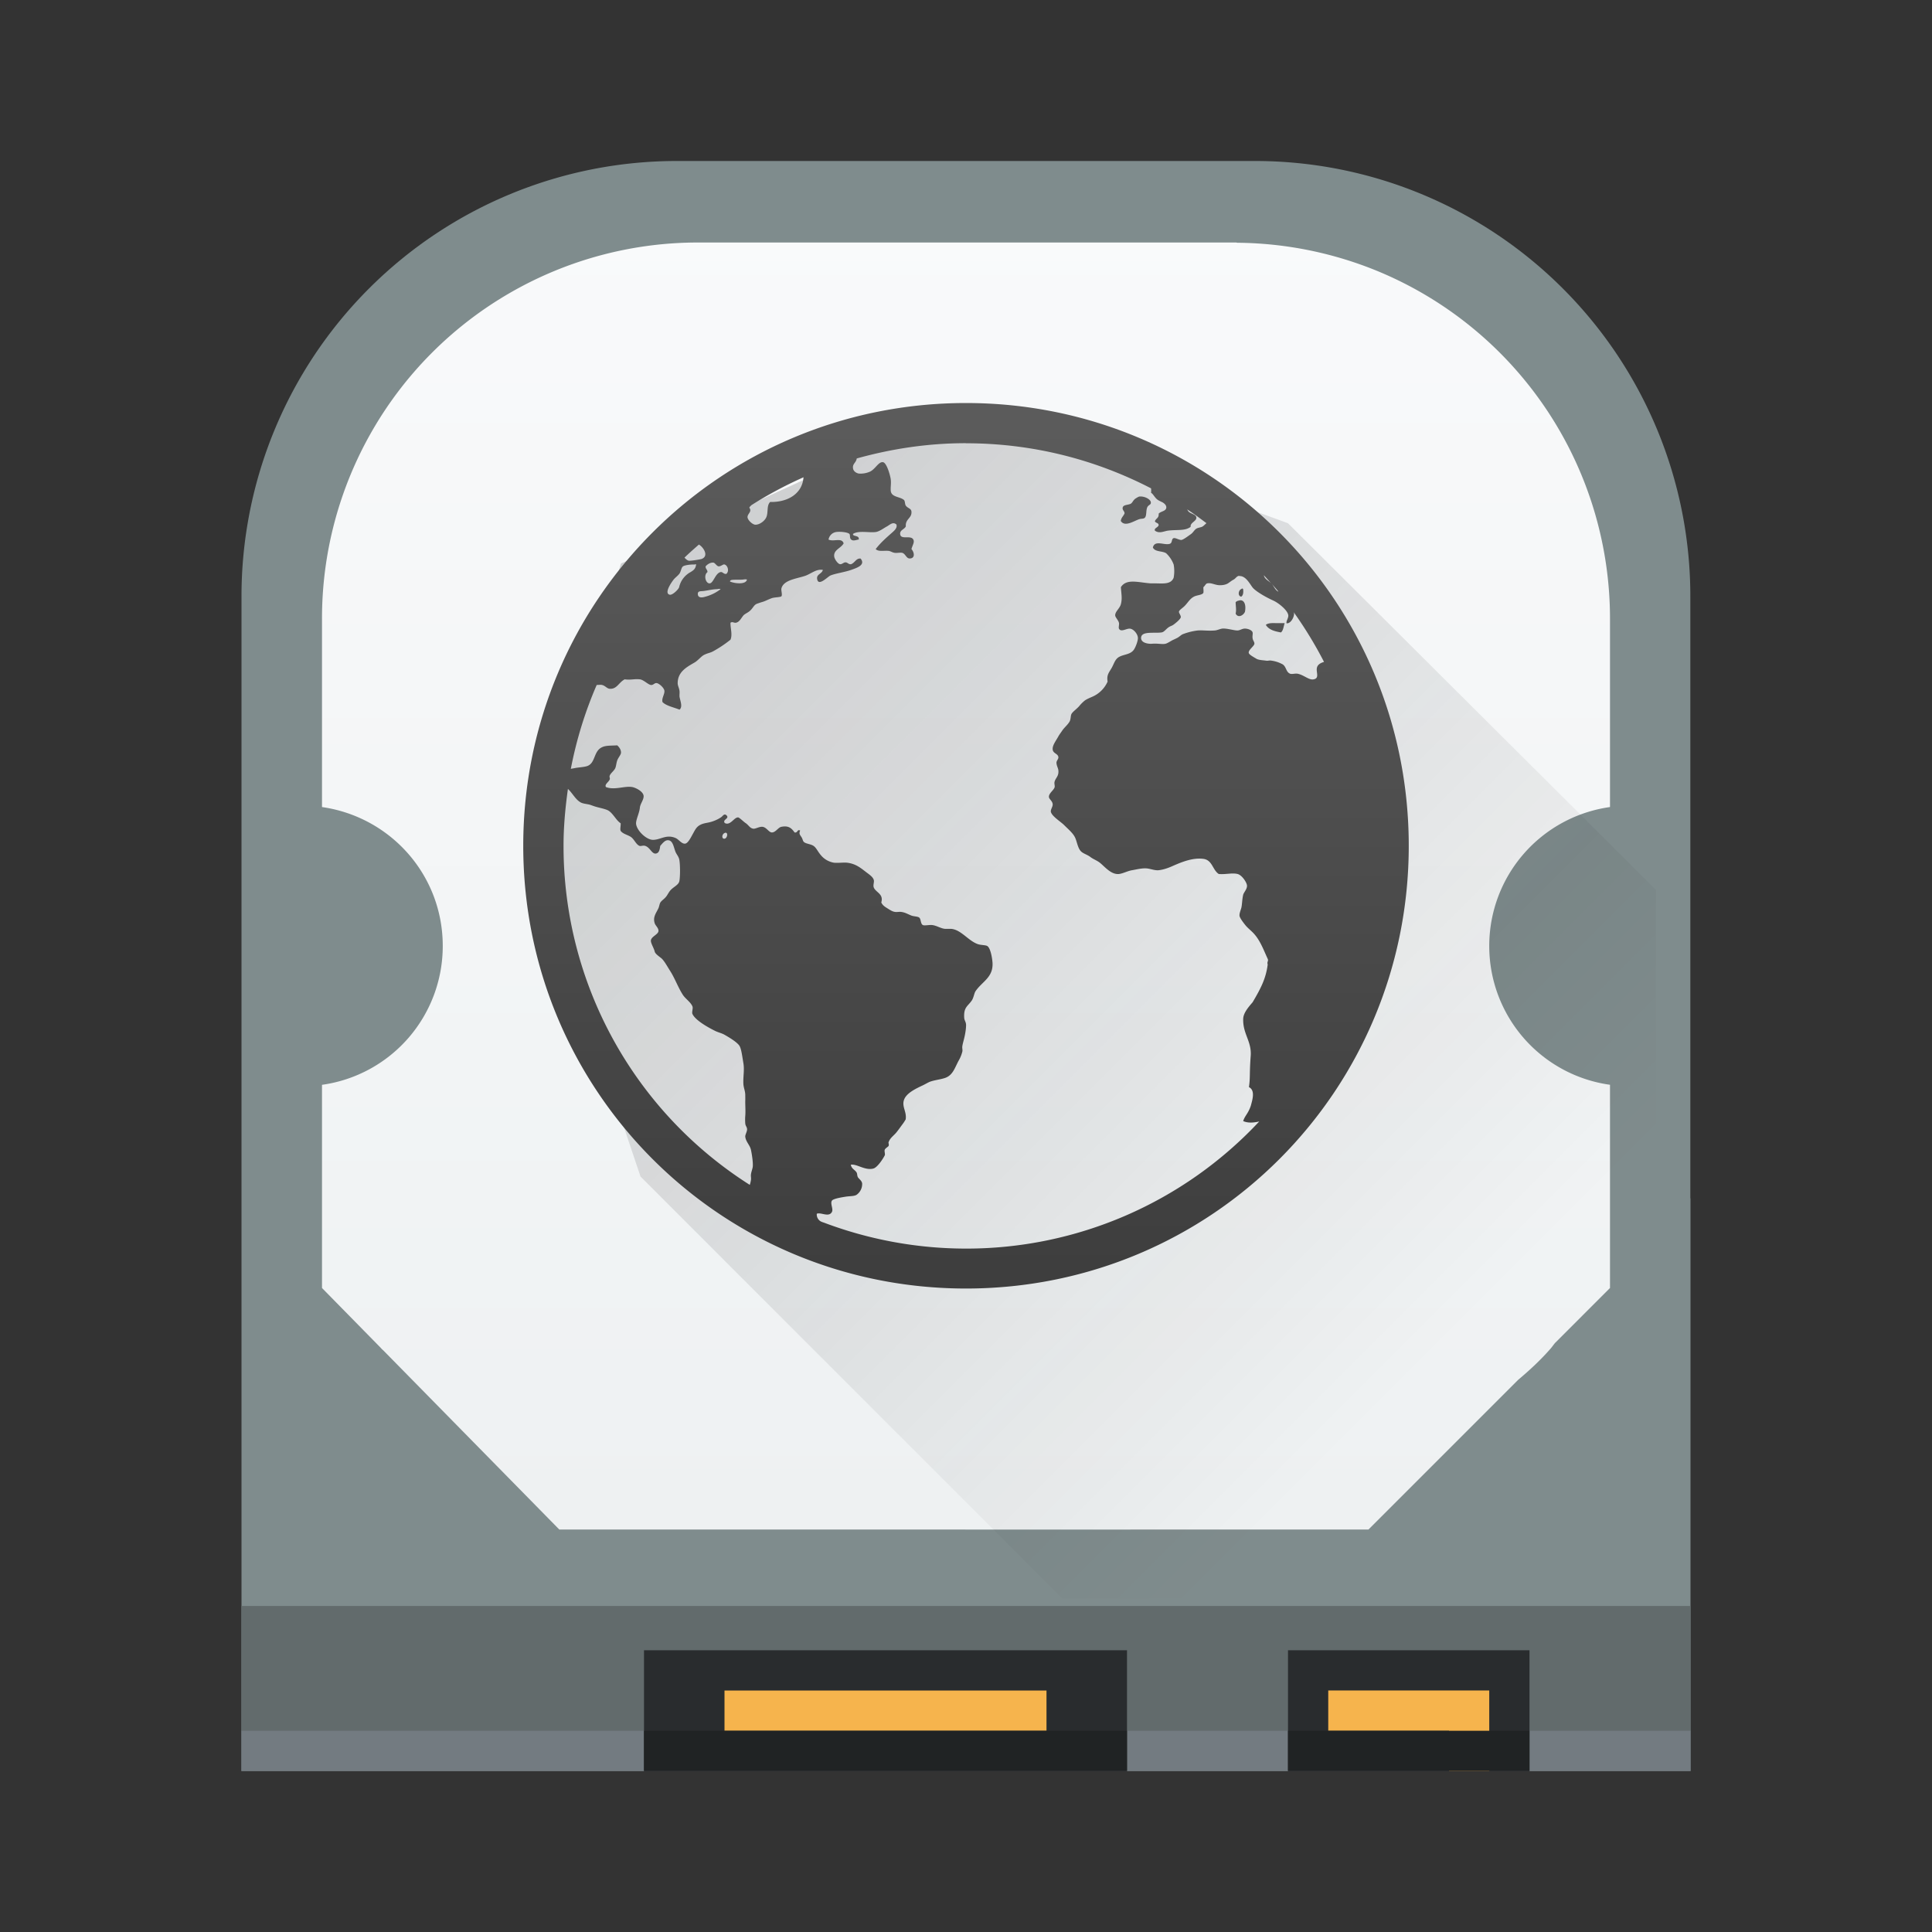 <?xml version="1.0" encoding="UTF-8" standalone="no"?>
<svg
   xmlns:dc="http://purl.org/dc/elements/1.1/"
   xmlns:cc="http://creativecommons.org/ns#"
   xmlns:rdf="http://www.w3.org/1999/02/22-rdf-syntax-ns#"
   xmlns:svg="http://www.w3.org/2000/svg"
   xmlns="http://www.w3.org/2000/svg"
   xmlns:xlink="http://www.w3.org/1999/xlink"
   xmlns:sodipodi="http://sodipodi.sourceforge.net/DTD/sodipodi-0.dtd"
   xmlns:inkscape="http://www.inkscape.org/namespaces/inkscape"
   width="48"
   height="48"
   version="1.1"
   id="svg50"
   sodipodi:docname="preferences-system-network-iscsi.svg"
   inkscape:version="0.92.5 (2060ec1f9f, 2020-04-08)">
  <rect width="100%" height="100%" fill="#333333" stroke="none"/>
  <sodipodi:namedview
     pagecolor="#ffffff"
     bordercolor="#666666"
     borderopacity="1"
     objecttolerance="10"
     gridtolerance="10"
     guidetolerance="10"
     inkscape:pageopacity="0"
     inkscape:pageshadow="2"
     inkscape:window-width="1085"
     inkscape:window-height="480"
     id="namedview52"
     showgrid="false"
     inkscape:zoom="4.9166667"
     inkscape:cx="24"
     inkscape:cy="24"
     inkscape:window-x="0"
     inkscape:window-y="25"
     inkscape:window-maximized="0"
     inkscape:current-layer="svg50" />
  <defs
     id="defs26">
    <linearGradient
       id="b"
       y1="38"
       y2="5"
       x2="0"
       gradientUnits="userSpaceOnUse"
       gradientTransform="translate(40)">
      <stop
         stop-color="#eef1f2"
         id="stop2" />
      <stop
         offset="1"
         stop-color="#f9fafb"
         id="stop4" />
    </linearGradient>
    <linearGradient
       xlink:href="#a"
       id="e"
       gradientUnits="userSpaceOnUse"
       gradientTransform="matrix(1.125,0,0,1,-435.64,-499.8)"
       y1="543.8"
       x2="0"
       y2="503.8" />
    <linearGradient
       xlink:href="#b"
       id="f"
       gradientUnits="userSpaceOnUse"
       y1="38"
       x2="0"
       y2="5" />
    <linearGradient
       id="a"
       gradientTransform="matrix(.587 0 0 .538 -227.988 -270.353)"
       gradientUnits="userSpaceOnUse"
       x1="388.423"
       x2="388.423"
       y1="557.798"
       y2="505.798">
      <stop
         offset="0"
         stop-color="#7f8c8d"
         id="stop9" />
      <stop
         offset="1"
         stop-color="#afb0b3"
         id="stop11" />
    </linearGradient>
    <linearGradient
       id="c">
      <stop
         offset="0"
         stop-color="#292c2f"
         id="stop14" />
      <stop
         offset="1"
         stop-opacity="0"
         id="stop16" />
    </linearGradient>
    <linearGradient
       id="g"
       gradientUnits="userSpaceOnUse"
       x1="10"
       x2="24"
       xlink:href="#c"
       y1="9"
       y2="23"
       gradientTransform="matrix(1.429,0,0,1.429,1.143,1.143)" />
    <linearGradient
       id="d"
       gradientUnits="userSpaceOnUse"
       x1="16"
       x2="16"
       y1="22"
       y2="6"
       gradientTransform="translate(1.143 1.143) scale(1.429)">
      <stop
         offset="0"
         stop-color="#3e3e3e"
         id="stop20" />
      <stop
         offset="1"
         stop-color="#5c5c5c"
         id="stop22" />
    </linearGradient>
    <linearGradient
       xlink:href="#d"
       id="h"
       x1="-15"
       y1="31.604"
       x2="-15"
       y2="9.897"
       gradientUnits="userSpaceOnUse"
       gradientTransform="translate(40,-0.066)" />
  </defs>
  <path
     d="M 16.838,4 A 10.809,10.809 0 0 0 9.168,7.168 10.809,10.809 0 0 0 6,14.838 V 44 H 42 V 29.773 H 41.996 V 14.838 A 10.81,10.81 0 0 0 38.828,7.168 10.809,10.809 0 0 0 31.158,4 Z"
     id="path28"
     style="fill:url(#e)"
     inkscape:connector-curvature="0" />
  <path
     d="M 6,39.9 H 42 V 44 H 6 Z"
     id="path30"
     inkscape:connector-curvature="0"
     style="fill:#626b6c" />
  <path
     d="m 6,43 h 36 v 1 H 6 Z"
     id="path32"
     inkscape:connector-curvature="0"
     style="fill:#737b81" />
  <g
     id="g36"
     style="fill:#292c2e;stroke-width:0.1">
    <path
       d="m 16,41 h 12 v 3 H 16 Z m 16,0 h 6 v 3 h -6 z"
       id="path34"
       inkscape:connector-curvature="0" />
  </g>
  <path
     d="M 17.367,6.025 A 9.34,9.34 0 0 0 8,15.392 v 4.659 c 1.698,0.243 3,1.684 3,3.451 a 3.48,3.48 0 0 1 -3,3.45 V 32 l 1.459,1.486 0.012,0.014 c 0.02,0.024 0.048,0.044 0.07,0.068 L 13.895,38 H 23.957 L 24,38.002 h 4.088 V 38 H 34 l 3.719,-3.719 c 0.292,-0.245 0.567,-0.502 0.81,-0.781 0.037,-0.043 0.068,-0.09 0.104,-0.133 L 40,32 v -5.049 a 3.48,3.48 0 0 1 -3,-3.449 3.483,3.483 0 0 1 3,-3.451 V 15.393 A 9.345,9.345 0 0 0 34.285,6.76 9.376,9.376 0 0 0 30.738,6.031 C 30.729,6.03 30.721,6.025 30.711,6.025 Z"
     id="path38"
     style="fill:url(#f)"
     inkscape:connector-curvature="0" />
  <path
     d="m 18,42 v 1 h 8 v -1 z m 15,0 v 1 h 3 v 1 h 1 v -2 z"
     id="path40"
     inkscape:connector-curvature="0"
     style="fill:#f6b44d" />
  <g
     id="g44"
     style="fill:#202324">
    <path
       d="m 16,43 h 12 v 1 H 16 Z m 16,0 h 6 v 1 h -6 z"
       id="path42"
       inkscape:connector-curvature="0" />
  </g>
  <path
     d="M 26.394,39.714 H 41.143 V 22.11 L 32,13 24,10.08 15.429,14 13.2,21.143 l 2.713,8.088 z"
     id="path46"
     style="opacity:0.2;fill:url(#g)"
     inkscape:connector-curvature="0" />
  <path
     d="m 24,10.013 c -6.094,0 -11,4.906 -11,11 0,6.094 4.906,11 11,11 6.094,0 11,-4.906 11,-11 0,-6.094 -4.906,-11 -11,-11 m 0,1 c 1.662,0 3.222,0.408 4.598,1.12 a 0.609,0.609 0 0 1 0,0.112 c 0.058,0.026 0.091,0.134 0.189,0.188 0.036,0.02 0.06,0.03 0.094,0.047 0.058,0.032 0.106,0.085 0.094,0.141 -0.016,0.082 -0.132,0.08 -0.188,0.14 0.008,0.115 -0.064,0.11 -0.094,0.188 0.018,0.05 0.086,0.034 0.094,0.094 -0.01,0.064 -0.118,0.073 -0.094,0.14 0.108,0.083 0.226,0.013 0.328,0 0.224,-0.029 0.423,0.013 0.561,-0.095 -0.018,-0.106 0.153,-0.138 0.141,-0.234 -0.01,-0.072 -0.134,-0.089 -0.188,-0.139 -0.012,-0.01 -0.028,-0.039 -0.041,-0.06 0.165,0.107 0.322,0.225 0.48,0.343 -0.039,0.032 -0.071,0.072 -0.111,0.09 -0.042,0.018 -0.103,0.023 -0.141,0.047 -0.056,0.038 -0.077,0.097 -0.141,0.14 -0.046,0.031 -0.186,0.14 -0.234,0.14 -0.058,0 -0.146,-0.059 -0.188,-0.045 -0.06,0.018 -0.026,0.115 -0.094,0.14 -0.132,0.047 -0.376,-0.105 -0.422,0.093 0.056,0.114 0.228,0.08 0.328,0.141 a 0.73,0.73 0 0 1 0.188,0.281 0.904,0.904 0 0 1 0,0.328 c -0.062,0.16 -0.238,0.145 -0.422,0.141 h -0.141 c -0.31,-0.02 -0.608,-0.128 -0.748,0.094 0.01,0.17 0.038,0.274 0,0.422 -0.028,0.108 -0.147,0.187 -0.141,0.281 0.002,0.048 0.082,0.122 0.094,0.188 0.008,0.036 -0.016,0.11 0,0.141 0.052,0.098 0.189,-0.016 0.281,0 0.088,0.014 0.189,0.136 0.189,0.234 0,0.07 -0.052,0.213 -0.096,0.281 -0.088,0.132 -0.249,0.116 -0.375,0.188 -0.104,0.06 -0.125,0.18 -0.188,0.283 -0.066,0.112 -0.12,0.168 -0.094,0.328 a 0.734,0.734 0 0 1 -0.377,0.375 c -0.054,0.024 -0.137,0.058 -0.188,0.094 a 0.922,0.922 0 0 0 -0.141,0.141 c -0.07,0.078 -0.149,0.128 -0.188,0.188 -0.028,0.046 -0.017,0.126 -0.047,0.188 -0.044,0.084 -0.132,0.15 -0.188,0.234 -0.026,0.04 -0.066,0.09 -0.094,0.141 -0.064,0.116 -0.153,0.226 -0.141,0.328 0.01,0.098 0.135,0.102 0.141,0.188 0.006,0.048 -0.049,0.087 -0.047,0.14 0.002,0.075 0.041,0.128 0.047,0.188 0.014,0.148 -0.066,0.18 -0.094,0.281 -0.014,0.048 0.012,0.103 0,0.141 -0.024,0.074 -0.139,0.144 -0.141,0.232 -0.002,0.062 0.088,0.101 0.094,0.19 0.004,0.06 -0.057,0.131 -0.045,0.187 0.022,0.108 0.244,0.244 0.328,0.328 0.114,0.114 0.231,0.208 0.281,0.328 0.042,0.102 0.063,0.252 0.141,0.328 0.058,0.056 0.16,0.081 0.234,0.14 0.07,0.053 0.158,0.082 0.232,0.14 0.122,0.096 0.275,0.295 0.469,0.281 0.102,-0.01 0.214,-0.074 0.328,-0.094 0.118,-0.02 0.255,-0.057 0.375,-0.045 0.092,0.01 0.187,0.051 0.283,0.045 0.1,-0.01 0.214,-0.044 0.328,-0.094 0.198,-0.086 0.507,-0.229 0.795,-0.188 0.22,0.032 0.223,0.277 0.377,0.375 0.176,0.016 0.327,-0.034 0.467,0 0.106,0.026 0.224,0.2 0.234,0.283 0.01,0.086 -0.082,0.178 -0.094,0.232 -0.028,0.116 -0.027,0.254 -0.047,0.328 -0.016,0.058 -0.047,0.13 -0.045,0.188 0,0.052 0.087,0.166 0.141,0.234 0.066,0.084 0.152,0.142 0.232,0.234 0.146,0.168 0.226,0.387 0.328,0.61 0.026,0.055 -0.024,0.07 0,0.14 -0.044,0.336 -0.155,0.566 -0.375,0.938 -0.104,0.12 -0.236,0.272 -0.234,0.422 -0.008,0.36 0.204,0.541 0.188,0.89 -0.036,0.467 -0.009,0.546 -0.045,0.796 0.158,0.08 0.091,0.301 0.045,0.467 -0.068,0.198 -0.149,0.245 -0.188,0.377 0.124,0.054 0.26,0.04 0.398,0.01 a 9.96,9.96 0 0 1 -7.293,3.158 10.01,10.01 0 0 1 -3.482,-0.63 c -0.04,-0.017 -0.084,-0.026 -0.123,-0.048 a 0.198,0.198 0 0 1 -0.094,-0.188 c 0.104,-0.044 0.301,0.1 0.377,-0.047 0.038,-0.07 -0.05,-0.21 0,-0.28 0.036,-0.049 0.254,-0.083 0.328,-0.095 0.106,-0.018 0.221,-0.01 0.281,-0.047 a 0.327,0.327 0 0 0 0.141,-0.28 c -0.006,-0.059 -0.048,-0.09 -0.094,-0.142 -0.038,-0.044 -0.021,-0.099 -0.047,-0.139 -0.048,-0.07 -0.121,-0.085 -0.141,-0.188 0.144,-0.028 0.355,0.152 0.563,0.094 0.098,-0.028 0.235,-0.236 0.281,-0.328 0.014,-0.028 -0.016,-0.107 0,-0.14 0.018,-0.039 0.09,-0.075 0.096,-0.095 0.014,-0.054 -0.012,-0.06 0,-0.094 0.036,-0.102 0.127,-0.16 0.188,-0.234 0.046,-0.056 0.099,-0.13 0.141,-0.188 0.048,-0.062 0.062,-0.087 0.094,-0.14 0.03,-0.183 -0.091,-0.308 -0.047,-0.468 0.048,-0.18 0.295,-0.295 0.469,-0.377 0.06,-0.028 0.138,-0.076 0.188,-0.094 0.12,-0.042 0.263,-0.054 0.375,-0.094 0.188,-0.068 0.236,-0.25 0.328,-0.422 a 0.85,0.85 0 0 0 0.096,-0.234 c 0.008,-0.052 -0.01,-0.079 0,-0.139 0.01,-0.06 0.029,-0.123 0.045,-0.189 0.022,-0.086 0.047,-0.23 0.047,-0.326 0,-0.08 -0.045,-0.117 -0.047,-0.189 -0.014,-0.26 0.091,-0.28 0.188,-0.422 0.048,-0.07 0.06,-0.182 0.094,-0.232 0.162,-0.24 0.442,-0.34 0.422,-0.705 -0.008,-0.12 -0.051,-0.384 -0.139,-0.422 -0.05,-0.022 -0.16,-0.017 -0.234,-0.045 -0.236,-0.088 -0.41,-0.357 -0.656,-0.377 h -0.141 c -0.096,0 -0.218,-0.082 -0.326,-0.094 -0.068,-0.01 -0.194,0.02 -0.234,0 -0.062,-0.03 -0.044,-0.154 -0.094,-0.188 -0.04,-0.028 -0.127,-0.025 -0.189,-0.047 -0.098,-0.038 -0.167,-0.086 -0.281,-0.094 -0.036,0 -0.101,0.01 -0.141,0 -0.062,-0.01 -0.13,-0.058 -0.188,-0.094 -0.072,-0.044 -0.111,-0.077 -0.141,-0.139 0.066,-0.216 -0.144,-0.25 -0.188,-0.377 -0.02,-0.058 0.02,-0.136 0,-0.188 -0.026,-0.074 -0.106,-0.126 -0.188,-0.188 -0.144,-0.112 -0.263,-0.208 -0.469,-0.234 -0.092,-0.01 -0.218,0.01 -0.328,0 A 0.534,0.534 0 0 1 20.394,21.246 C 20.31,21.148 20.28,21.058 20.206,21.012 20.136,20.968 20.02,20.964 19.972,20.918 19.95,20.898 19.947,20.87 19.927,20.824 c -0.036,-0.072 -0.091,-0.1 -0.047,-0.189 -0.08,-0.04 -0.053,0.063 -0.139,0.047 -0.078,-0.11 -0.152,-0.175 -0.328,-0.14 -0.08,0.015 -0.14,0.138 -0.234,0.14 -0.078,0 -0.132,-0.127 -0.234,-0.14 -0.078,-0.01 -0.18,0.058 -0.234,0.046 -0.086,-0.016 -0.11,-0.089 -0.188,-0.14 -0.058,-0.039 -0.156,-0.142 -0.188,-0.14 -0.1,0 -0.19,0.213 -0.328,0.14 -0.068,-0.087 0.125,-0.109 0.045,-0.189 -0.06,-0.06 -0.091,0.015 -0.139,0.047 A 0.87,0.87 0 0 1 17.725,20.4 c -0.138,0.052 -0.22,0.038 -0.328,0.094 -0.1,0.052 -0.131,0.132 -0.189,0.234 -0.046,0.084 -0.118,0.228 -0.188,0.232 -0.084,0.01 -0.158,-0.107 -0.234,-0.139 -0.23,-0.1 -0.371,0.043 -0.561,0.045 -0.176,0 -0.43,-0.256 -0.422,-0.422 0.006,-0.102 0.082,-0.249 0.094,-0.375 0.01,-0.1 0.092,-0.19 0.094,-0.283 0.002,-0.122 -0.203,-0.218 -0.283,-0.232 -0.188,-0.034 -0.44,0.084 -0.654,0 -0.04,-0.068 0.07,-0.123 0.094,-0.189 0.014,-0.038 -0.014,-0.052 0,-0.094 0.024,-0.064 0.109,-0.12 0.139,-0.188 0.022,-0.052 0.025,-0.124 0.047,-0.188 0.026,-0.072 0.088,-0.136 0.094,-0.188 0.008,-0.068 -0.04,-0.145 -0.094,-0.189 -0.166,0.01 -0.281,0 -0.377,0.047 -0.216,0.098 -0.157,0.401 -0.375,0.47 -0.074,0.023 -0.197,0.03 -0.281,0.044 -0.037,0.01 -0.078,0.013 -0.119,0.023 0.14,-0.726 0.356,-1.424 0.643,-2.084 0.048,0 0.098,-0.01 0.131,0 0.076,0.014 0.123,0.088 0.189,0.094 0.184,0.014 0.223,-0.154 0.375,-0.234 0.156,0.022 0.235,-0.016 0.377,0 0.096,0.01 0.205,0.135 0.281,0.141 0.064,0 0.081,-0.057 0.141,-0.047 0.06,0.01 0.178,0.116 0.188,0.188 0.01,0.09 -0.073,0.183 -0.047,0.283 0.094,0.096 0.288,0.132 0.422,0.188 0.088,-0.072 0.014,-0.224 0,-0.328 -0.002,-0.046 0.006,-0.099 0,-0.14 -0.01,-0.073 -0.045,-0.127 -0.045,-0.189 0,-0.286 0.23,-0.404 0.422,-0.516 0.082,-0.048 0.162,-0.152 0.234,-0.188 0.102,-0.05 0.15,-0.046 0.234,-0.094 a 2.98,2.98 0 0 0 0.422,-0.283 c 0.054,-0.13 -0.006,-0.294 0,-0.422 0.054,-0.034 0.081,0.01 0.139,0 0.092,-0.02 0.137,-0.136 0.189,-0.188 0.03,-0.03 0.103,-0.064 0.139,-0.094 0.092,-0.072 0.108,-0.156 0.188,-0.188 0.028,-0.01 0.097,-0.035 0.141,-0.047 0.06,-0.016 0.138,-0.06 0.234,-0.094 0.062,-0.022 0.21,-0.02 0.234,-0.045 0.03,-0.03 -0.008,-0.143 0,-0.189 0.048,-0.226 0.407,-0.25 0.609,-0.326 0.14,-0.054 0.266,-0.17 0.422,-0.14 -0.03,0.107 -0.167,0.103 -0.141,0.233 0.034,0.182 0.264,-0.068 0.328,-0.094 0.122,-0.052 0.356,-0.083 0.516,-0.14 0.14,-0.05 0.366,-0.12 0.234,-0.282 -0.11,-0.01 -0.138,0.1 -0.234,0.14 -0.066,0.01 -0.083,-0.042 -0.139,-0.046 -0.054,0 -0.087,0.055 -0.141,0.045 -0.054,-0.01 -0.133,-0.124 -0.141,-0.188 -0.022,-0.168 0.166,-0.204 0.234,-0.328 -0.046,-0.152 -0.247,-0.034 -0.375,-0.094 a 0.226,0.226 0 0 1 0.188,-0.188 c 0.086,-0.014 0.276,0 0.328,0.045 0.03,0.026 -10e-4,0.1 0.045,0.141 0.052,0.046 0.121,0.01 0.189,0 0.024,-0.114 -0.161,-0.067 -0.141,-0.14 0.136,-0.089 0.397,-0.024 0.563,-0.046 0.096,-0.014 0.195,-0.095 0.281,-0.14 0.08,-0.047 0.15,-0.122 0.234,-0.046 0.024,0.082 -0.048,0.146 -0.094,0.188 -0.154,0.136 -0.302,0.264 -0.422,0.422 0.074,0.072 0.204,0.031 0.328,0.045 0.048,0.01 0.089,0.04 0.139,0.047 0.06,0.01 0.141,-0.01 0.189,0 0.084,0.02 0.103,0.141 0.188,0.141 0.136,0 0.123,-0.142 0.045,-0.234 0.024,-0.094 0.081,-0.168 0.047,-0.234 -0.062,-0.124 -0.316,0.017 -0.328,-0.14 -0.008,-0.1 0.105,-0.113 0.141,-0.189 -0.016,-0.192 0.159,-0.2 0.139,-0.375 -0.01,-0.072 -0.089,-0.073 -0.139,-0.14 -0.026,-0.037 -0.017,-0.116 -0.047,-0.142 -0.104,-0.088 -0.316,-0.064 -0.328,-0.232 -0.006,-0.1 0.014,-0.175 0,-0.283 -0.014,-0.102 -0.099,-0.402 -0.188,-0.422 -0.112,-0.024 -0.194,0.172 -0.328,0.234 a 0.576,0.576 0 0 1 -0.281,0.047 c -0.048,-0.01 -0.135,-0.049 -0.141,-0.14 -0.01,-0.107 0.074,-0.123 0.094,-0.235 0.862,-0.24 1.767,-0.379 2.707,-0.379 m -4.03,0.847 c -0.029,0.411 -0.396,0.624 -0.828,0.613 -0.092,0.088 -0.044,0.253 -0.094,0.375 -0.042,0.102 -0.179,0.197 -0.281,0.19 -0.074,-0.01 -0.188,-0.12 -0.188,-0.19 0,-0.086 0.119,-0.134 0.045,-0.232 0.003,-0.02 0.03,-0.04 0.051,-0.063 a 9.92,9.92 0 0 1 1.295,-0.693 m 8.348,0.477 c -0.037,0.01 -0.057,0.026 -0.09,0.045 -0.076,0.046 -0.083,0.12 -0.141,0.141 -0.082,0.03 -0.175,0.02 -0.188,0.094 -0.01,0.062 0.049,0.083 0.047,0.14 -0.03,0.073 -0.078,0.096 -0.094,0.187 0.102,0.166 0.341,-0.01 0.467,-0.045 0.056,-0.016 0.111,0 0.141,-0.047 0.034,-0.054 0.019,-0.156 0.045,-0.232 0.028,-0.084 0.104,-0.067 0.094,-0.14 -0.008,-0.075 -0.157,-0.154 -0.281,-0.142 M 17.364,13.53 c 0.097,0.05 0.261,0.275 0.074,0.355 -0.02,0.01 -0.28,0.055 -0.328,0.045 -0.039,-0.01 -0.071,-0.04 -0.104,-0.076 0.115,-0.112 0.237,-0.218 0.357,-0.324 m 0.354,0.447 c 0.048,0 0.085,0.09 0.141,0.094 0.054,0 0.109,-0.057 0.141,-0.047 0.084,0.022 0.125,0.172 0.045,0.234 -0.066,0.01 -0.091,-0.055 -0.139,-0.045 -0.136,0.024 -0.181,0.29 -0.283,0.281 -0.096,-0.01 -0.143,-0.21 -0.045,-0.28 0.002,-0.06 -0.051,-0.082 -0.047,-0.142 0.03,-0.038 0.108,-0.1 0.188,-0.094 z m -0.467,0.047 c 0.028,0 0.035,-0.012 0.045,0 -0.014,0.106 -0.057,0.14 -0.139,0.19 a 0.567,0.567 0 0 0 -0.283,0.374 c -0.014,0.054 -0.164,0.201 -0.232,0.188 -0.158,-0.034 0.058,-0.329 0.094,-0.375 0.04,-0.05 0.093,-0.085 0.139,-0.14 0.046,-0.057 0.05,-0.157 0.094,-0.189 0.048,-0.034 0.199,-0.05 0.283,-0.047 z m 14.15,0.268 c 0.063,0.07 0.128,0.138 0.189,0.21 -0.063,-0.075 -0.166,-0.103 -0.189,-0.21 m -0.611,0.02 c 0.158,-0.01 0.256,0.184 0.328,0.28 0.06,0.078 0.23,0.18 0.328,0.234 0.056,0.03 0.125,0.066 0.188,0.094 0.13,0.058 0.369,0.247 0.375,0.375 0.002,0.064 -0.055,0.13 -0.045,0.19 0.098,0.015 0.185,-0.137 0.188,-0.235 a 0.089,0.089 0 0 0 -0.018,-0.053 c 0.283,0.396 0.538,0.812 0.762,1.248 -0.088,0.026 -0.164,0.068 -0.178,0.154 -0.02,0.112 0.074,0.261 -0.094,0.281 -0.106,0.014 -0.231,-0.109 -0.377,-0.14 -0.06,-0.015 -0.14,0.015 -0.188,0 -0.11,-0.039 -0.094,-0.167 -0.188,-0.233 a 0.813,0.813 0 0 0 -0.283,-0.094 c -0.054,-0.01 -0.083,0.01 -0.139,0 -0.068,-0.01 -0.178,-0.013 -0.234,-0.047 -0.054,-0.034 -0.173,-0.095 -0.188,-0.14 -0.022,-0.075 0.135,-0.17 0.139,-0.233 0.004,-0.048 -0.035,-0.069 -0.045,-0.14 -0.008,-0.045 0.01,-0.114 0,-0.142 -0.014,-0.052 -0.107,-0.092 -0.189,-0.094 -0.072,0 -0.126,0.047 -0.188,0.047 -0.088,0 -0.265,-0.057 -0.375,-0.047 -0.066,0.01 -0.127,0.043 -0.189,0.047 -0.174,0.014 -0.286,-0.01 -0.422,0 a 1.54,1.54 0 0 0 -0.375,0.094 c -0.046,0.022 -0.081,0.064 -0.141,0.094 a 2.186,2.186 0 0 1 -0.094,0.045 c -0.056,0.026 -0.134,0.082 -0.188,0.096 -0.078,0.02 -0.186,-0.01 -0.328,0 -0.102,0.01 -0.279,-0.019 -0.281,-0.14 -0.002,-0.187 0.34,-0.11 0.516,-0.142 0.066,-0.014 0.108,-0.093 0.188,-0.139 0.038,-0.022 0.058,-0.023 0.094,-0.047 0.06,-0.042 0.178,-0.14 0.188,-0.188 0.008,-0.044 -0.051,-0.109 -0.045,-0.14 0.008,-0.043 0.085,-0.086 0.139,-0.14 0.084,-0.084 0.13,-0.18 0.234,-0.234 0.07,-0.038 0.202,-0.038 0.234,-0.094 0.008,-0.064 -0.002,-0.083 0,-0.14 0.044,-0.04 0.058,-0.087 0.094,-0.095 0.108,-0.024 0.202,0.051 0.328,0.045 0.054,0 0.13,-0.01 0.188,-0.045 0.048,-0.032 0.093,-0.07 0.141,-0.094 0.052,-0.028 0.077,-0.09 0.141,-0.094 m -12.514,0.096 h 0.143 c 0.05,0 0.119,-0.02 0.139,0 -0.032,0.132 -0.318,0.093 -0.422,0.045 0.006,-0.05 0.077,-0.039 0.141,-0.045 m 13.314,0.096 c 0.057,0.067 0.116,0.131 0.172,0.2 -0.009,0 -0.023,-0.01 -0.031,-0.015 -0.056,-0.044 -0.085,-0.118 -0.141,-0.186 m -13.783,0.14 c 0.034,0 0.06,-0.015 0.096,0 a 1.07,1.07 0 0 1 -0.377,0.187 c -0.076,0.024 -0.173,0.037 -0.188,-0.047 -0.016,-0.104 0.073,-0.084 0.141,-0.094 0.088,-0.01 0.224,-0.043 0.326,-0.045 z m 13.03,0 c -0.066,0.021 -0.098,0.17 0,0.187 0.046,-0.028 0.059,-0.104 0.047,-0.188 -0.026,-0.028 -0.027,-0.01 -0.047,0 m -0.045,0.281 c -0.032,0.01 -0.06,0.01 -0.094,0.045 0.002,0.112 0.022,0.185 0,0.283 0.064,0.124 0.2,0.037 0.232,-0.047 0.038,-0.208 -0.043,-0.307 -0.139,-0.28 m 0.889,0.562 c -0.088,0 -0.18,0 -0.232,0.045 0.074,0.12 0.209,0.158 0.375,0.188 0.06,-0.044 0.066,-0.156 0.094,-0.232 H 31.684 Z M 14.109,19.6 c 0.113,0.101 0.191,0.272 0.326,0.34 0.05,0.025 0.123,0.032 0.188,0.046 0.052,0.01 0.091,0.03 0.141,0.045 0.106,0.036 0.244,0.058 0.328,0.096 0.128,0.056 0.218,0.262 0.328,0.326 0.006,0.064 -0.02,0.141 0,0.19 0.052,0.07 0.15,0.092 0.234,0.138 0.102,0.056 0.136,0.19 0.232,0.234 0.034,0.014 0.089,-0.016 0.141,0 0.132,0.04 0.169,0.221 0.283,0.188 0.074,-0.022 0.082,-0.116 0.094,-0.188 0.05,-0.054 0.11,-0.14 0.188,-0.14 0.124,0 0.142,0.16 0.188,0.282 0.026,0.068 0.076,0.116 0.094,0.188 0.03,0.124 0.026,0.49 0,0.563 -0.032,0.092 -0.158,0.132 -0.234,0.232 -0.036,0.048 -0.066,0.11 -0.094,0.141 -0.048,0.06 -0.103,0.087 -0.139,0.141 -0.02,0.03 -0.029,0.097 -0.047,0.14 -0.06,0.127 -0.144,0.222 -0.094,0.376 0.02,0.062 0.094,0.114 0.094,0.188 0,0.088 -0.173,0.138 -0.188,0.234 -0.01,0.07 0.072,0.187 0.094,0.281 0.016,0.07 0.146,0.142 0.188,0.188 0.07,0.078 0.125,0.183 0.189,0.283 0.126,0.194 0.202,0.42 0.326,0.61 0.066,0.097 0.19,0.176 0.234,0.28 0.022,0.052 -0.02,0.14 0,0.188 0.072,0.162 0.401,0.342 0.563,0.422 0.076,0.038 0.164,0.056 0.234,0.096 0.106,0.06 0.321,0.187 0.375,0.281 0.048,0.084 0.07,0.288 0.094,0.422 0.03,0.176 -0.008,0.326 0,0.516 0.006,0.104 0.047,0.177 0.047,0.281 0,0.036 0.002,0.105 0,0.141 -0.002,0.124 0.01,0.25 0,0.375 a 1.19,1.19 0 0 0 0,0.19 c 0.006,0.061 0.041,0.084 0.045,0.138 0.004,0.058 -0.051,0.143 -0.045,0.19 0.014,0.125 0.117,0.21 0.141,0.325 0.02,0.092 0.057,0.312 0.045,0.422 -0.008,0.058 -0.037,0.125 -0.045,0.19 -0.006,0.05 0.008,0.092 0,0.138 a 0.714,0.714 0 0 1 -0.029,0.121 9.967,9.967 0 0 1 -4.627,-8.432 c 0,-0.479 0.045,-0.946 0.109,-1.406 m 3.891,1.096 c 0.096,-0.044 0.078,0.13 0,0.141 -0.074,0.01 -0.072,-0.107 0,-0.14"
     id="path48"
     style="color:#000000;fill:url(#h)"
     inkscape:connector-curvature="0" />
</svg>
